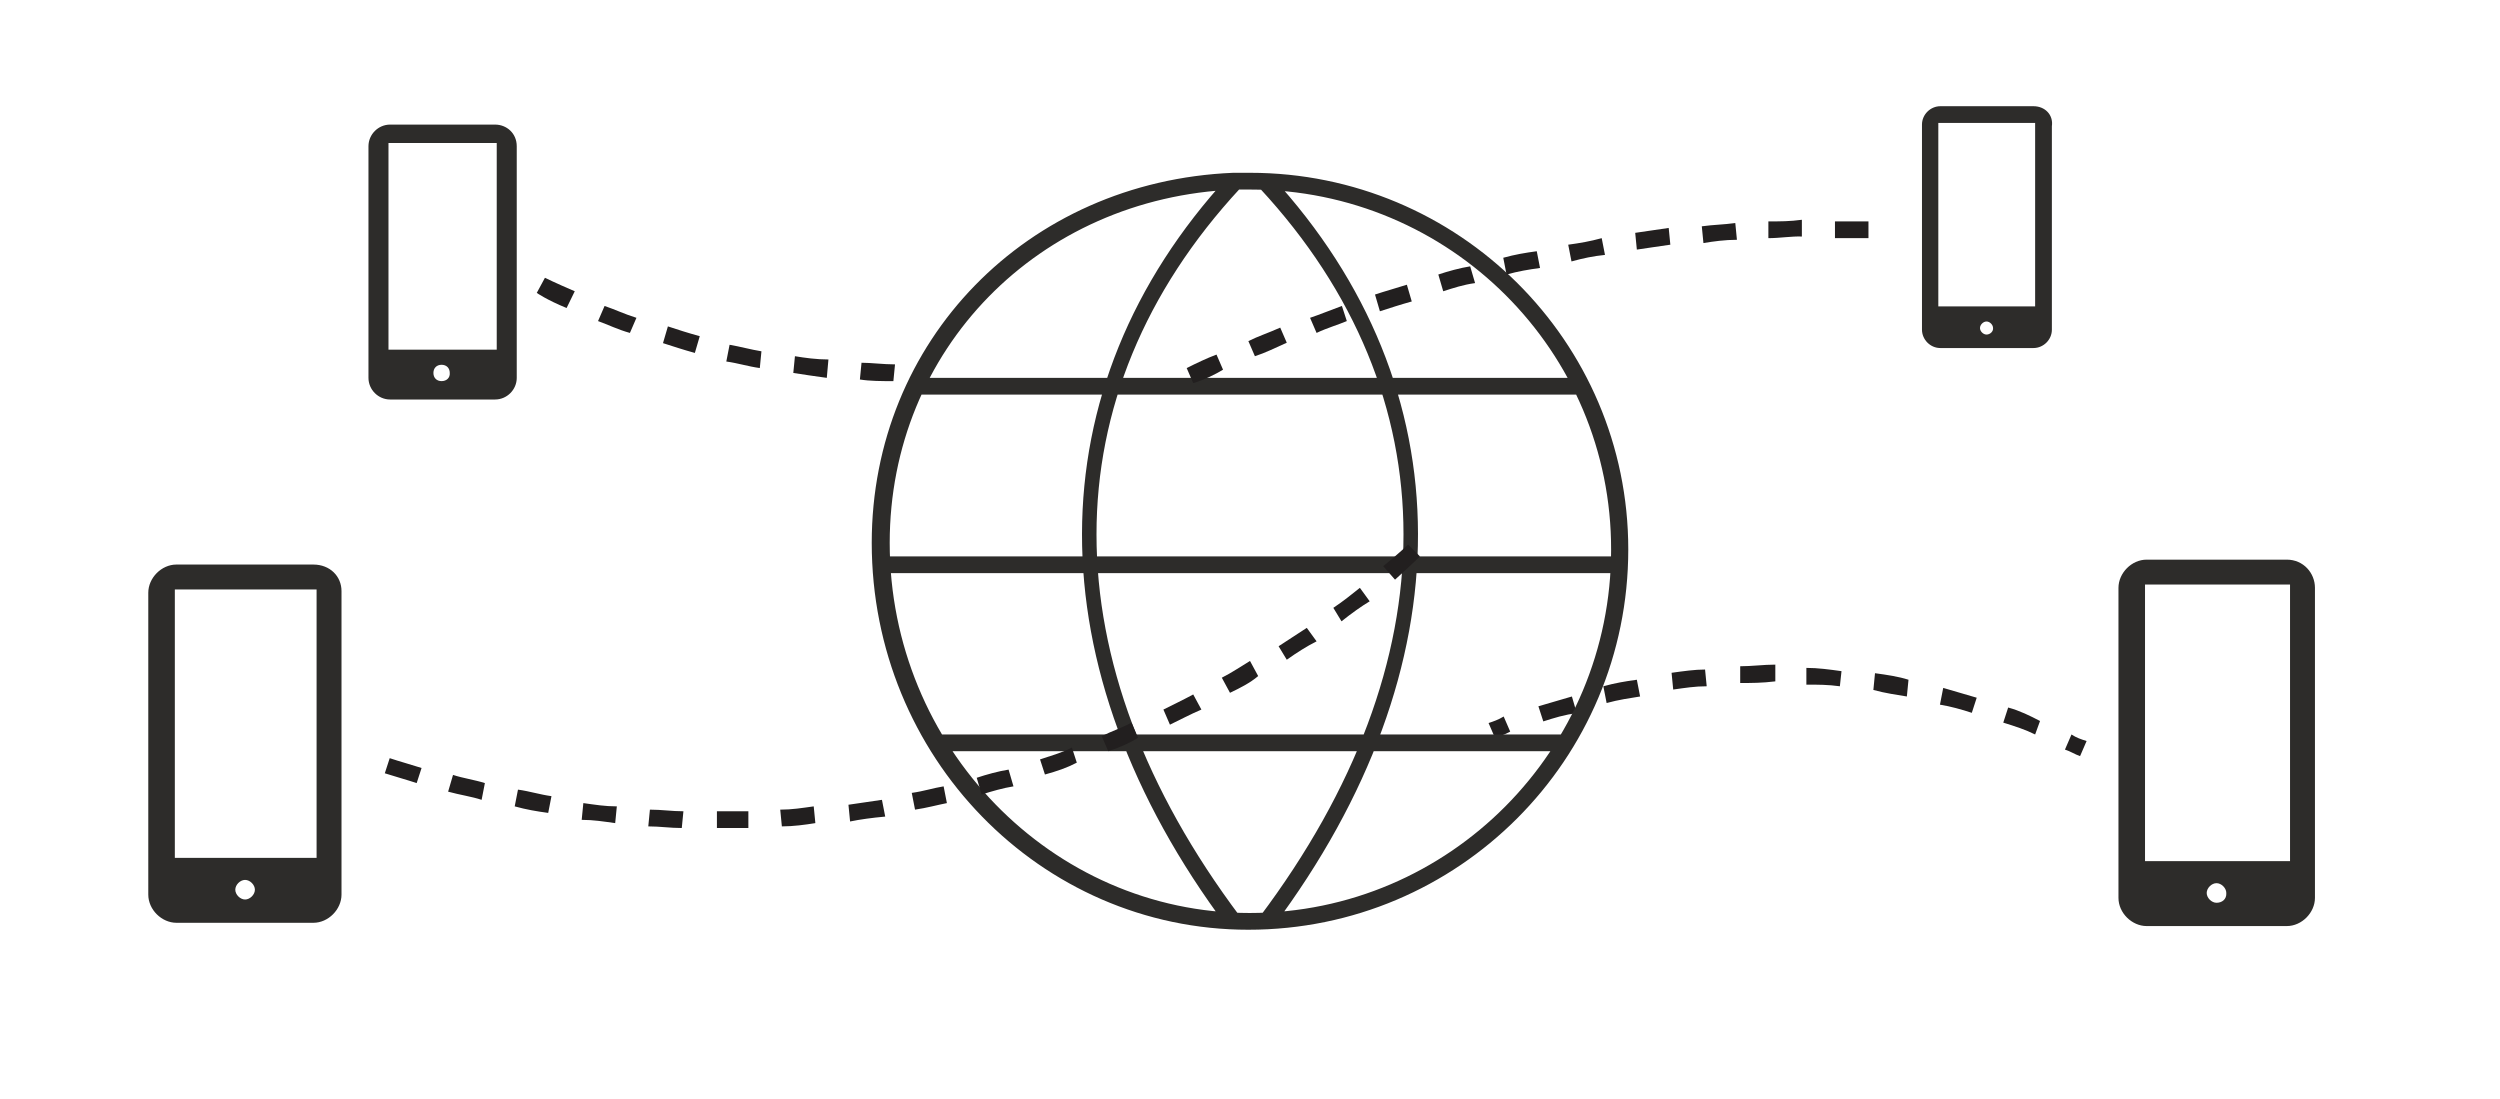 <svg xmlns="http://www.w3.org/2000/svg" viewBox="0 259 612 269" enable-background="new 0 259 612 269"><g><path fill="#2D2C2A" d="M497.8 285H475c-2.4 0-4.5 2-4.5 4.5V339.7c0 2.4 2 4.5 4.5 4.5h22.8c2.4 0 4.5-2 4.5-4.5v-49.8c.4-2.8-1.7-4.9-4.5-4.9zm-11.5 55.9c-.8 0-1.6-.8-1.6-1.6s.8-1.6 1.6-1.6 1.6.8 1.6 1.6c.1.8-.7 1.6-1.6 1.6zm11.9-6.9h-23.7v-44.9h23.7V334zM559.8 396h-34.3c-3.7 0-6.9 3.3-6.9 6.9v75.9c0 3.7 3.3 6.9 6.9 6.9h34.3c3.7 0 6.9-3.3 6.9-6.9v-75.9c0-3.6-2.8-6.9-6.9-6.9zm-17.2 84c-1.2 0-2.4-1.2-2.4-2.4s1.2-2.4 2.4-2.4 2.4 1.2 2.4 2.4c.1 1.6-1.1 2.4-2.4 2.4zm18-10.2h-35.5v-67.7h35.5v67.7zM121.2 289.5H95.5c-2.9 0-5.3 2.4-5.3 5.3v56.7c0 2.9 2.4 5.3 5.3 5.3h25.7c2.9 0 5.3-2.4 5.3-5.3v-56.7c0-3.2-2.5-5.3-5.3-5.3zm-13.1 62.8c-1.2 0-2-.8-2-2s.8-2 2-2 2 .8 2 2c.1 1.2-.8 2-2 2zm13.5-7.7H95.1V294h26.5v50.6zM76.7 397.2H43.2c-3.7 0-6.9 3.3-6.9 6.9V478c0 3.7 3.3 6.9 6.9 6.9h33.5c3.7 0 6.9-3.3 6.9-6.9v-74.3c0-3.6-2.8-6.5-6.9-6.5zm-16.7 82c-1.2 0-2.4-1.2-2.4-2.4s1.2-2.4 2.4-2.4 2.4 1.2 2.4 2.4-1.2 2.4-2.4 2.4zM77.5 469H42.8v-65.7h34.7V469z"/><path fill="#221F1F" d="M509.2 444.1c-1.2-.4-2.4-1.2-3.7-1.6l1.6-3.7c1.2.8 2.4 1.2 3.7 1.6l-1.6 3.7zM498.2 438.8c-2.4-1.2-4.9-2-7.8-2.9l1.2-3.7c2.9.8 5.3 2 7.8 3.3l-1.2 3.3zm-120.4-3.2l-1.2-3.7c2.9-.8 5.3-1.6 8.2-2.4l1.2 4.1c-2.9.3-5.7 1.2-8.2 2zm104.9-2.1c-2.4-.8-5.3-1.6-7.8-2l.8-4.1c2.9.8 5.3 1.6 8.2 2.4l-1.2 3.7zm-89.4-2.4l-.8-4.1c2.9-.8 5.3-1.2 8.2-1.6l.8 4.1c-2.5.4-5.3.8-8.2 1.6zm73.5-1.6c-2.4-.4-5.3-.8-8.2-1.6l.4-4.1c2.9.4 5.7.8 8.2 1.6l-.4 4.1zm-57.2-1.7l-.4-4.1c2.9-.4 5.7-.8 8.2-.8l.4 4.1c-2.9 0-5.3.4-8.2.8zm40.8-.8c-2.9-.4-5.3-.4-8.2-.4v-4.1c2.9 0 5.7.4 8.6.8l-.4 3.7zm-24.4-.8v-4.1c2.9 0 5.7-.4 8.6-.4v4.1c-3.3.4-5.8.4-8.6.4zM366 439.7l-1.6-3.7c1.2-.4 2.4-.8 3.7-1.6l1.6 3.7c-1.3.7-2.5 1.1-3.7 1.6zM218.7 352.3c-2.9 0-5.7 0-8.2-.4l.4-4.1c2.4 0 5.3.4 8.2.4l-.4 4.1zm-16.3-.8c-2.9-.4-5.7-.8-8.2-1.2l.4-4.1c2.4.4 5.3.8 8.2.8l-.4 4.5zm-16.4-2.4c-2.9-.4-5.3-1.2-8.2-1.6l.8-4.1c2.4.4 5.3 1.2 7.8 1.6l-.4 4.1zm-15.9-3.7c-2.9-.8-5.3-1.6-7.8-2.4l1.2-4.1c2.4.8 4.9 1.6 7.8 2.4l-1.2 4.1zm-15.9-4.9c-2.9-.8-5.3-2-7.8-2.9l1.6-3.7c2.4.8 4.9 2 7.8 2.9l-1.6 3.7zm-15.5-6.1c-4.9-2-7.3-3.7-7.3-3.7l2-3.7s2.4 1.2 7.3 3.3l-2 4.1z"/><path fill="#2D2C2A" d="M305.6 486.6c-51 0-92.2-42.4-92.2-94.7 0-49.4 37.9-88.5 88.5-90.6h4.1c51 0 92.6 41.2 92.6 92.2 0 51.5-41.6 93.1-93 93.1zm.4-181.2h-3.7c-48.1 2-84.5 39.2-84.5 86.5 0 49.8 39.6 90.6 88.1 90.6 49 0 88.5-40 88.5-88.9.1-48.6-39.4-88.2-88.4-88.2zM300.3 485.8c-47.3-63.3-47.3-131.8.4-183.6l2.9 2.9c-46.9 50.6-46.9 115.9 0 178.3l-3.3 2.4zM311.7 485.8l-3.3-2.4c46.9-62.4 46.9-127.7 0-178.3l2.9-2.9c47.7 51.8 47.7 120.3.4 183.6zM229.3 438.8h154.2v4.1H229.3zM224.4 351.5h162.8v4.1H224.4zM215.4 395.2h180.7v4.1H215.4z"/><path fill="#221F1F" d="M292.1 352.8l-1.6-3.7c2.4-1.2 4.9-2.4 7.3-3.3l1.6 3.7c-2 1.2-4.4 2.4-7.3 3.3zm15.1-6.6l-1.6-3.7c2.4-1.2 4.9-2 7.8-3.3l1.6 3.7c-2.9 1.3-5.3 2.5-7.8 3.3zm15.1-5.7l-1.6-3.7c2.4-.8 5.3-2 7.8-2.9l1.2 3.7c-2.1.9-4.9 1.7-7.4 2.9zm15.5-5.3l-1.2-4.1c2.4-.8 5.3-1.6 7.8-2.4l1.2 4.1c-2.9.8-5.3 1.6-7.8 2.4zm15.5-4.9l-1.2-4.1c2.4-.8 5.3-1.6 7.8-2l1.2 4.1c-2.9.4-5.3 1.2-7.8 2zm15.5-4.1l-.8-4.1c2.9-.8 5.3-1.2 8.2-1.6l.8 4.1c-2.9.4-5.3.8-8.2 1.6zm15.9-3.2l-.8-4.1c2.9-.4 5.3-.8 8.2-1.6l.8 4.1c-2.9.3-5.3.8-8.2 1.6zm16-2.9l-.4-4.1c2.9-.4 5.3-.8 8.2-1.2l.4 4.1c-2.9.4-5.4.8-8.2 1.2zm16.3-1.6l-.4-4.1c2.9-.4 5.3-.4 8.2-.8l.4 4.1c-2.9 0-5.8.4-8.2.8zm15.9-1.2v-4.1c2.9 0 5.3 0 8.2-.4v4.1c-2.5-.1-5.4.4-8.2.4zm24.5 0h-8.2v-4.1h8.2v4.1zM177.1 461.7h-1.6v-4.1H183.2v4.1h-6.1zm-10.2 0c-2.9 0-5.3-.4-8.2-.4l.4-4.1c2.9 0 5.3.4 8.2.4l-.4 4.1zm24.5-.4l-.4-4.1c2.9 0 5.3-.4 8.2-.8l.4 4.1c-2.5.4-5.4.8-8.2.8zm-40.8-.8c-2.9-.4-5.3-.8-8.2-.8l.4-4.1c2.9.4 5.3.8 8.2.8l-.4 4.1zm57.5-.4l-.4-4.1c2.9-.4 5.3-.8 8.2-1.2l.8 4.1c-3.3.3-6.2.7-8.6 1.2zm-73.9-2.1c-2.9-.4-5.3-.8-8.2-1.6l.8-4.1c2.9.4 5.3 1.2 8.2 1.6l-.8 4.1zm89.8-.8l-.8-4.1c2.9-.4 5.3-1.2 7.8-1.6l.8 4.1c-2.1.4-5 1.2-7.8 1.6zm-106.1-2.4c-2.4-.8-5.3-1.2-8.2-2l1.2-4.1c2.4.8 5.3 1.2 7.8 2l-.8 4.1zm122.4-1.3l-1.2-4.1c2.4-.8 5.3-1.6 7.8-2l1.2 4.1c-2.5.4-5.3 1.2-7.8 2zM102 450.7c-2.4-.8-5.3-1.6-7.8-2.4l1.2-3.7c2.4.8 5.3 1.6 7.8 2.4l-1.2 3.7zm153.8-2.1l-1.2-3.7c2.4-.8 5.3-1.6 7.8-2.9l1.2 3.7c-2.5 1.3-4.9 2.1-7.8 2.9zm15.5-5.7l-1.6-3.7c2.4-1.2 4.9-2 7.3-3.3l1.6 3.7c-2 1.3-4.8 2.5-7.3 3.3zm15.1-6.5l-1.6-3.7c2.4-1.2 4.9-2.4 7.3-3.7l2 3.7c-2.8 1.2-5.2 2.5-7.7 3.7zm14.7-7.8l-2-3.7c2.4-1.2 4.9-2.9 6.9-4.1l2 3.7c-2 1.7-4.4 2.9-6.9 4.1zm13.9-8.1l-2-3.3c2.4-1.6 4.5-2.9 6.9-4.5l2.4 3.3c-2.4 1.2-4.9 2.8-7.3 4.5zm13.4-9.4l-2-3.3c2.4-1.6 4.5-3.3 6.5-4.9l2.4 3.3c-2 1.2-4.4 2.9-6.9 4.9zm13.1-10.2l-2.9-3.3c4.1-3.3 6.1-5.3 6.1-5.3l2.9 2.9s-2 2-6.1 5.7z"/></g></svg>